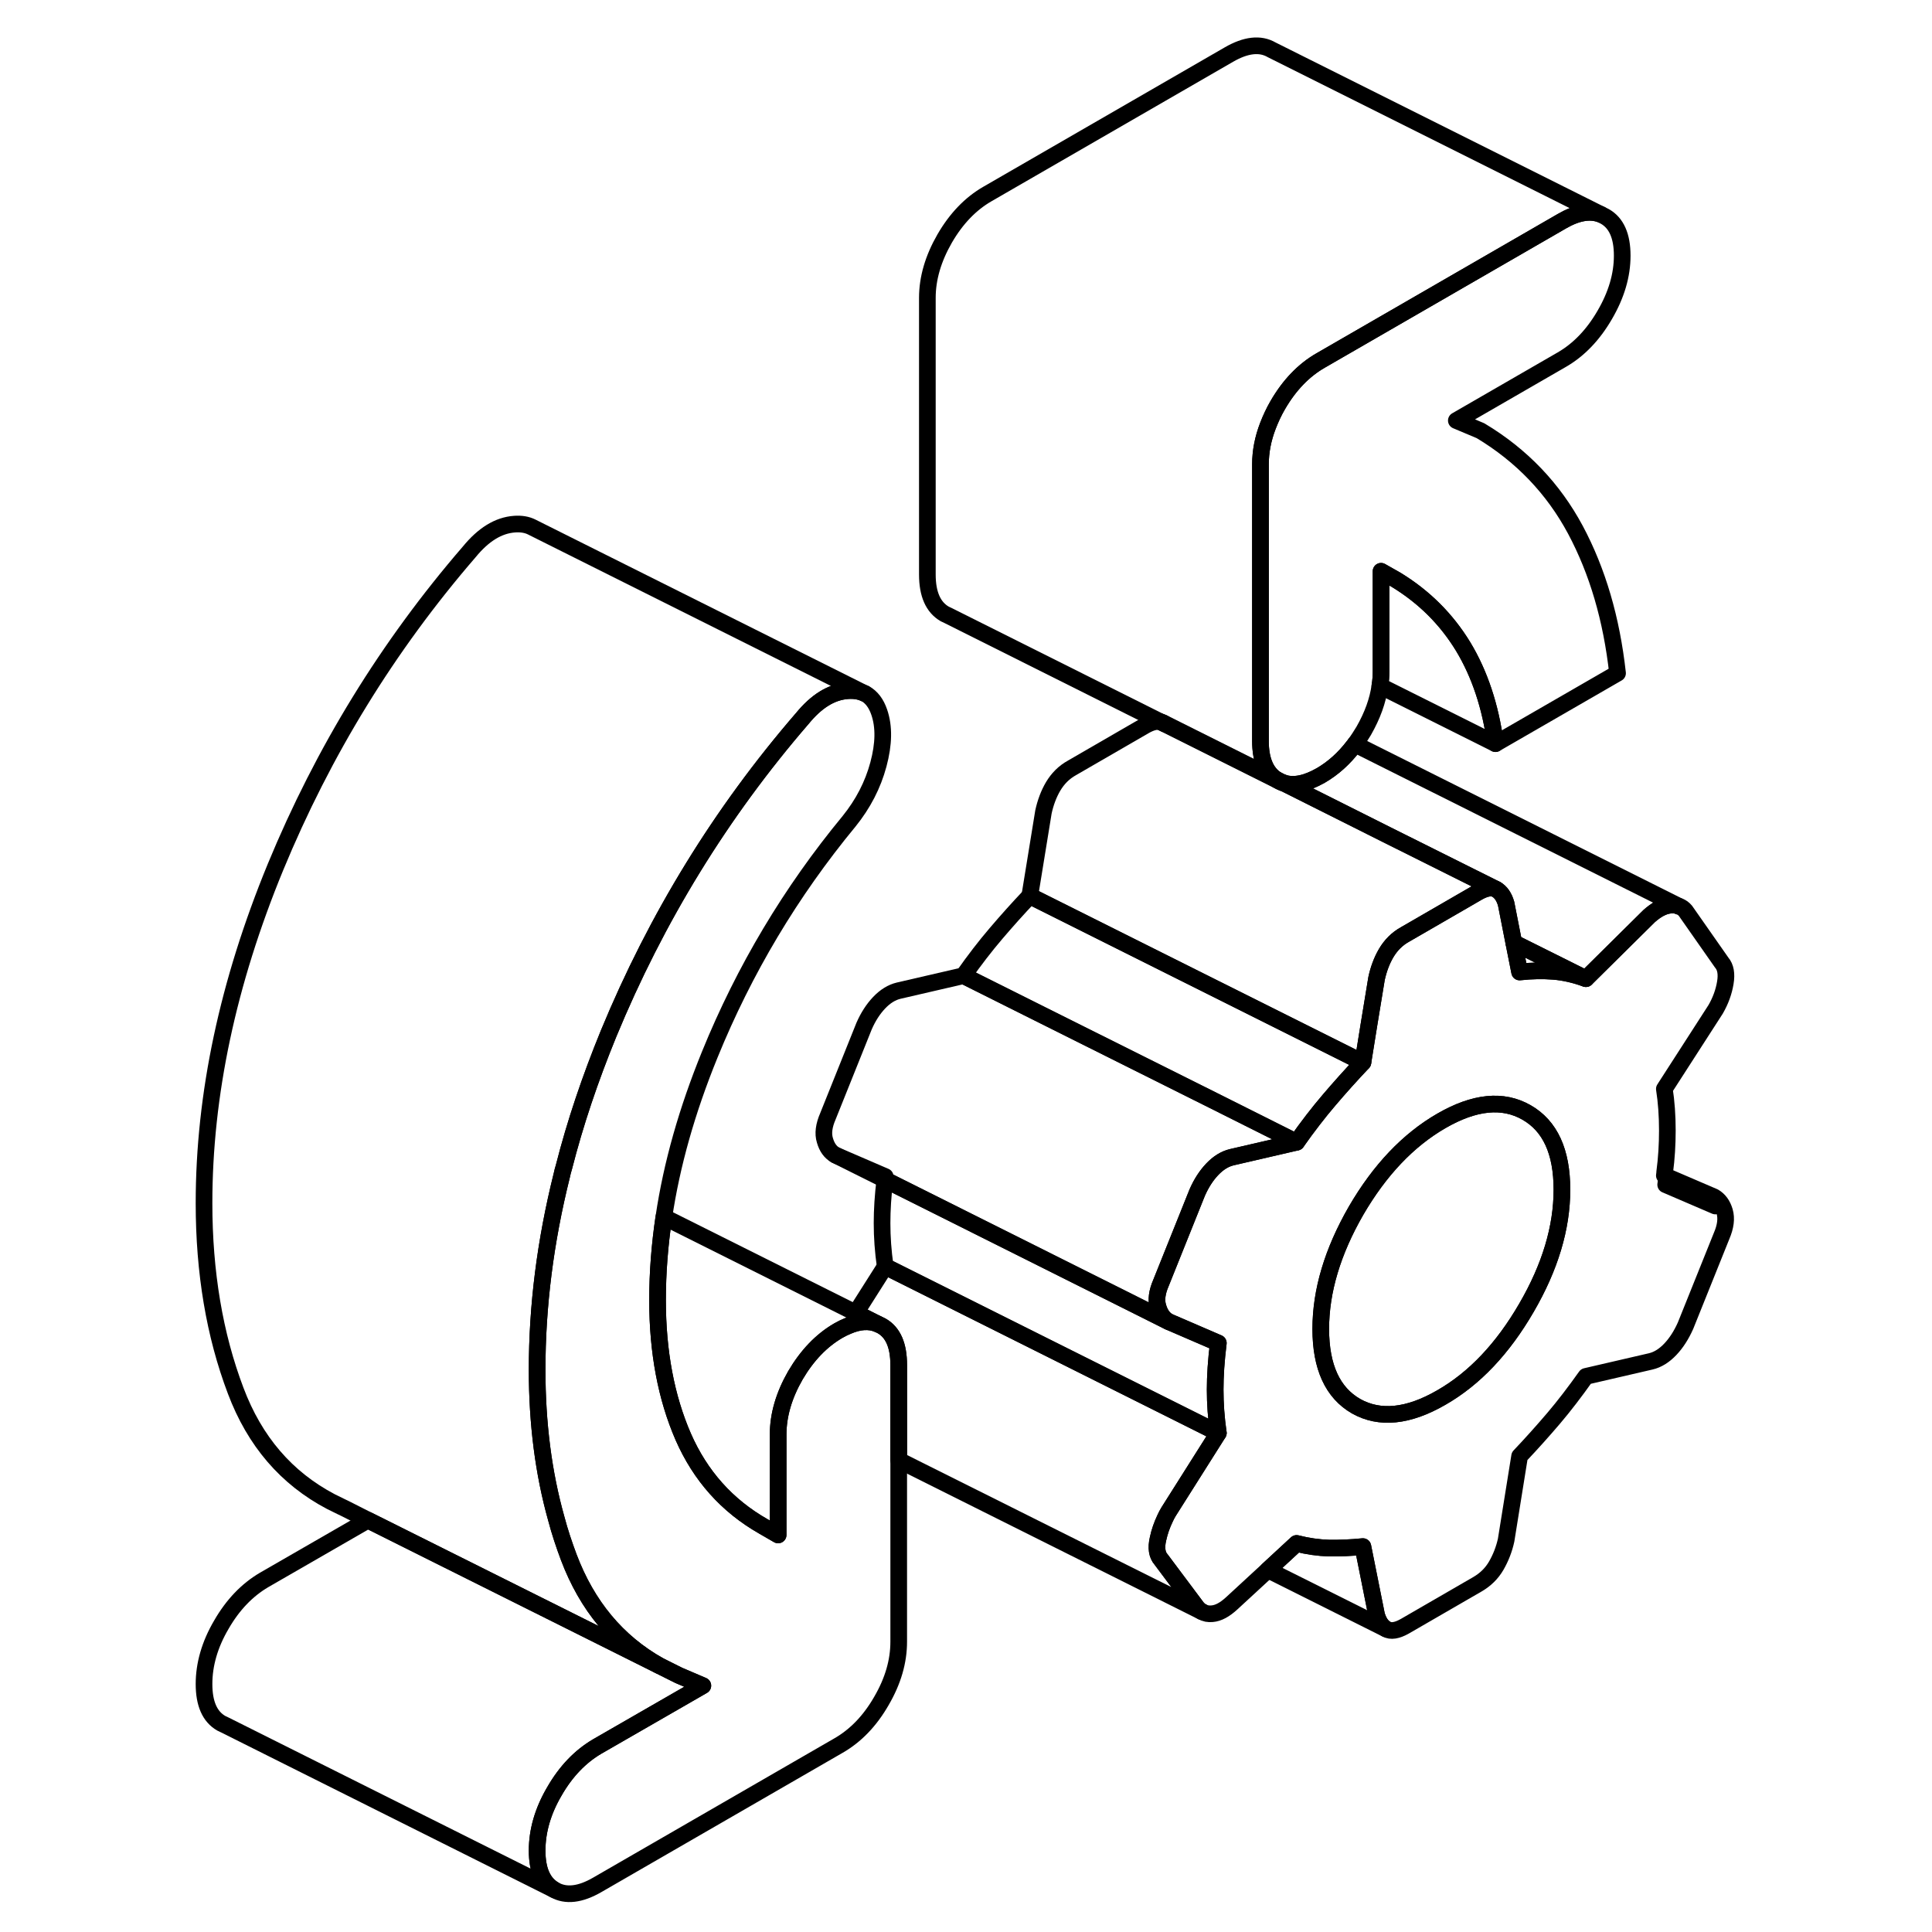 <svg width="48" height="48" viewBox="0 0 96 116" fill="none" xmlns="http://www.w3.org/2000/svg" stroke-width="1px"
     stroke-linecap="round" stroke-linejoin="round">
    <path d="M66.62 46.79C66.62 46.79 66.69 46.84 66.72 46.86C66.81 46.91 66.91 46.96 67.01 46.99L66.62 46.79Z" stroke="currentColor" stroke-linejoin="round"/>
    <path d="M42.71 79.5C42.19 79.28 41.58 79.32 40.89 79.62C40.72 79.69 40.53 79.78 40.34 79.89C39.32 80.48 38.461 81.38 37.761 82.57C37.071 83.77 36.721 84.96 36.721 86.13V92.16L35.821 91.64C33.651 90.4 32.05 88.61 31.02 86.26C30 83.91 29.48 81.18 29.48 78.06C29.48 76.42 29.61 74.75 29.86 73.07L41.38 78.83L42.71 79.5Z" stroke="currentColor" stroke-linejoin="round"/>
    <path d="M43.96 81.96V98.57C43.96 99.75 43.62 100.93 42.92 102.13C42.23 103.33 41.37 104.22 40.34 104.81L25.86 113.17C24.84 113.76 23.98 113.86 23.29 113.47C22.59 113.07 22.25 112.28 22.25 111.11C22.25 109.94 22.59 108.74 23.29 107.55C23.98 106.35 24.84 105.46 25.86 104.86L32.2 101.21L30.75 100.59L29.57 100C27.05 98.58 25.25 96.41 24.15 93.5C23.87 92.75 23.61 91.98 23.4 91.18C22.63 88.44 22.25 85.46 22.25 82.24C22.25 78.42 22.74 74.54 23.73 70.57C23.76 70.41 23.81 70.24 23.86 70.07C24.53 67.44 25.43 64.77 26.54 62.06C29.41 55.11 33.28 48.8 38.17 43.14C39.02 42.1 39.92 41.54 40.89 41.47C41.29 41.44 41.64 41.5 41.92 41.64H41.94C42.33 41.86 42.61 42.23 42.79 42.76C43.09 43.63 43.07 44.67 42.74 45.9C42.41 47.13 41.82 48.27 40.98 49.31C37.48 53.55 34.69 58.22 32.61 63.33C31.25 66.67 30.33 69.91 29.86 73.07C29.61 74.75 29.48 76.42 29.48 78.06C29.48 81.18 30 83.91 31.02 86.26C32.05 88.61 33.65 90.4 35.82 91.64L36.72 92.16V86.13C36.72 84.96 37.07 83.77 37.76 82.57C38.46 81.38 39.32 80.48 40.34 79.89C40.53 79.78 40.72 79.69 40.89 79.62C41.58 79.32 42.19 79.28 42.71 79.5L42.92 79.6C43.62 79.99 43.96 80.78 43.96 81.96Z" stroke="currentColor" stroke-linejoin="round"/>
    <path d="M84.59 31.81C85.92 34.3 86.76 37.17 87.12 40.42L79.79 44.65C79.49 42.41 78.84 40.46 77.85 38.82C76.85 37.18 75.51 35.84 73.82 34.81L72.92 34.3V40.32C72.92 40.61 72.9 40.89 72.85 41.18C72.73 42.07 72.4 42.97 71.88 43.88C71.71 44.16 71.54 44.43 71.35 44.68C71.33 44.72 71.3 44.75 71.27 44.79C70.7 45.54 70.04 46.13 69.3 46.56C68.42 47.06 67.67 47.21 67.04 47H67.01L66.62 46.79C66 46.38 65.68 45.61 65.68 44.5V27.88C65.68 27.11 65.83 26.34 66.13 25.56C66.29 25.15 66.48 24.73 66.72 24.32C67.41 23.13 68.27 22.23 69.3 21.64L83.78 13.28C84.68 12.76 85.46 12.62 86.11 12.87L86.35 12.99C87.05 13.38 87.4 14.17 87.4 15.35C87.4 16.53 87.05 17.71 86.35 18.91C85.66 20.1 84.8 21 83.78 21.59L77.44 25.25L78.89 25.86C81.36 27.34 83.26 29.33 84.59 31.81Z" stroke="currentColor" stroke-linejoin="round"/>
    <path d="M59.84 43.4C59.79 43.38 59.74 43.36 59.68 43.34L59.92 43.46C59.92 43.46 59.87 43.42 59.84 43.4Z" stroke="currentColor" stroke-linejoin="round"/>
    <path d="M62.96 83.44C62.96 84.28 63.02 85.14 63.15 86.04L43.15 76.04C43.02 75.14 42.96 74.28 42.96 73.44C42.96 72.66 43.01 71.8 43.13 70.83L60.16 79.35L60.88 79.66L63.15 80.64C63.02 81.68 62.96 82.61 62.96 83.44Z" stroke="currentColor" stroke-linejoin="round"/>
    <path d="M62.17 96.77L43.96 87.67V81.96C43.96 80.78 43.62 79.99 42.92 79.6L42.71 79.5L41.38 78.83L43.15 76.04L63.15 86.04L60.16 90.77C60.08 90.9 60.01 91.04 59.95 91.17C59.76 91.57 59.62 91.97 59.53 92.39C59.4 92.94 59.47 93.36 59.71 93.63L61.88 96.53C61.97 96.63 62.06 96.72 62.17 96.77Z" stroke="currentColor" stroke-linejoin="round"/>
    <path d="M92.91 71.86L89.93 70.58C89.94 70.51 89.95 70.45 89.95 70.38C90.06 69.55 90.11 68.71 90.11 67.88C90.11 66.98 90.05 66.15 89.93 65.38L93.01 60.6C93.31 60.08 93.5 59.55 93.59 59.01C93.68 58.47 93.61 58.07 93.37 57.79L91.2 54.69C91.09 54.56 90.97 54.47 90.83 54.42H90.8C90.64 54.34 90.45 54.32 90.25 54.35C89.85 54.4 89.45 54.62 89.02 55L85.22 58.76C84.56 58.52 83.91 58.37 83.28 58.32C82.64 58.27 81.97 58.28 81.24 58.36L80.89 56.6L80.43 54.26C80.31 53.84 80.11 53.56 79.84 53.4C79.57 53.25 79.19 53.31 78.71 53.59L76.93 54.62L74.37 56.1C73.88 56.37 73.51 56.75 73.23 57.22C72.96 57.68 72.77 58.2 72.65 58.75L72.19 61.55L71.83 63.79C71.11 64.55 70.43 65.31 69.8 66.05C69.16 66.8 68.51 67.64 67.85 68.58L63.96 69.48C63.54 69.58 63.15 69.82 62.78 70.21C62.42 70.59 62.12 71.06 61.88 71.61L59.71 77.02C59.47 77.57 59.4 78.06 59.53 78.47C59.65 78.89 59.86 79.18 60.16 79.35L60.88 79.66L63.15 80.64C63.02 81.68 62.96 82.61 62.96 83.44C62.96 84.27 63.02 85.14 63.15 86.04L60.16 90.77C60.08 90.9 60.01 91.04 59.95 91.17C59.76 91.57 59.62 91.97 59.53 92.39C59.4 92.94 59.47 93.36 59.71 93.63L61.88 96.53C61.97 96.63 62.06 96.72 62.17 96.77H62.19C62.36 96.88 62.56 96.91 62.78 96.89C63.15 96.86 63.54 96.65 63.96 96.26L66.13 94.26L67.85 92.67C68.51 92.84 69.16 92.93 69.8 92.95C70.43 92.96 71.11 92.93 71.83 92.86L72.65 96.96C72.77 97.37 72.96 97.66 73.23 97.81C73.51 97.97 73.88 97.91 74.37 97.63L78.71 95.12C79.19 94.84 79.57 94.47 79.84 94C80.11 93.53 80.31 93.02 80.43 92.47L81.24 87.43C81.97 86.66 82.64 85.91 83.28 85.16C83.91 84.42 84.56 83.57 85.22 82.64L89.11 81.74C89.54 81.64 89.93 81.39 90.29 81.01C90.65 80.63 90.95 80.16 91.2 79.6L93.37 74.2C93.61 73.64 93.67 73.16 93.55 72.74C93.43 72.33 93.22 72.04 92.91 71.86ZM81.65 78.52C80.23 80.97 78.53 82.77 76.54 83.91C74.55 85.06 72.84 85.23 71.42 84.43C70.01 83.62 69.3 82.07 69.3 79.79C69.3 77.51 70.01 75.14 71.42 72.69C72.84 70.25 74.55 68.45 76.54 67.3C78.53 66.15 80.23 65.98 81.65 66.79C83.07 67.6 83.78 69.14 83.78 71.43C83.78 73.72 83.07 76.08 81.65 78.52Z" stroke="currentColor" stroke-linejoin="round"/>
    <path d="M83.781 71.43C83.781 73.71 83.071 76.08 81.651 78.52C80.231 80.97 78.531 82.77 76.541 83.91C74.551 85.06 72.841 85.23 71.421 84.43C70.011 83.62 69.301 82.07 69.301 79.79C69.301 77.51 70.011 75.14 71.421 72.69C72.841 70.25 74.551 68.45 76.541 67.3C78.531 66.15 80.231 65.98 81.651 66.79C83.071 67.6 83.781 69.14 83.781 71.43Z" stroke="currentColor" stroke-linejoin="round"/>
    <path d="M67.85 68.58L63.96 69.48C63.54 69.58 63.15 69.82 62.78 70.21C62.42 70.59 62.12 71.06 61.88 71.61L59.71 77.02C59.47 77.57 59.4 78.06 59.53 78.47C59.65 78.89 59.86 79.18 60.16 79.35L43.13 70.83C43.13 70.77 43.14 70.7 43.15 70.64L40.16 69.35C39.86 69.18 39.65 68.89 39.53 68.47C39.4 68.06 39.47 67.57 39.71 67.02L41.88 61.61C42.12 61.06 42.42 60.59 42.78 60.21C43.15 59.82 43.54 59.58 43.96 59.48L47.85 58.58L52.57 60.94L62.84 66.07L67.85 68.58Z" stroke="currentColor" stroke-linejoin="round"/>
    <path d="M71.83 63.79C71.11 64.55 70.43 65.31 69.8 66.05C69.16 66.8 68.51 67.64 67.85 68.58L62.84 66.07L52.57 60.94L47.85 58.58C48.51 57.64 49.16 56.8 49.8 56.05C50.43 55.31 51.11 54.55 51.83 53.79L57.71 56.73L63.61 59.68L71.83 63.79Z" stroke="currentColor" stroke-linejoin="round"/>
    <path d="M86.11 12.87C85.46 12.62 84.68 12.76 83.78 13.28L69.3 21.64C68.27 22.23 67.41 23.13 66.72 24.32C66.48 24.73 66.29 25.15 66.13 25.56C65.83 26.34 65.68 27.11 65.68 27.88V44.5C65.68 45.61 66 46.38 66.62 46.79L59.84 43.4C59.79 43.38 59.74 43.36 59.68 43.34L46.93 36.96L46.72 36.86C46.03 36.46 45.68 35.67 45.68 34.5V17.88C45.68 16.71 46.03 15.52 46.72 14.32C47.41 13.13 48.27 12.23 49.3 11.64L63.78 3.28C64.8 2.69 65.66 2.59 66.35 2.99L86.11 12.87Z" stroke="currentColor" stroke-linejoin="round"/>
    <path d="M79.79 44.65L72.85 41.18C72.9 40.89 72.92 40.61 72.92 40.32V34.3L73.82 34.81C75.51 35.84 76.85 37.18 77.85 38.82C78.84 40.46 79.49 42.41 79.79 44.65Z" stroke="currentColor" stroke-linejoin="round"/>
    <path d="M41.92 41.64C41.64 41.5 41.29 41.44 40.89 41.47C39.92 41.54 39.02 42.1 38.17 43.14C33.28 48.8 29.41 55.11 26.54 62.06C25.43 64.77 24.53 67.44 23.86 70.07C23.81 70.24 23.76 70.41 23.73 70.57C22.74 74.54 22.25 78.42 22.25 82.24C22.25 85.46 22.63 88.44 23.4 91.18C23.61 91.98 23.87 92.75 24.15 93.5C25.25 96.41 27.05 98.58 29.57 100L19.8 95.12L12.09 91.27L10.75 90.59L10.48 90.46L9.87 90.16C7.19 88.75 5.29 86.53 4.15 83.5C2.88 80.15 2.25 76.39 2.25 72.24C2.25 65.73 3.68 59.01 6.54 52.06C9.41 45.11 13.28 38.8 18.17 33.14C19.02 32.1 19.92 31.54 20.89 31.47C21.29 31.44 21.64 31.5 21.92 31.64L41.92 41.64Z" stroke="currentColor" stroke-linejoin="round"/>
    <path d="M32.2 101.21L25.86 104.86C24.84 105.46 23.98 106.35 23.29 107.55C22.59 108.74 22.25 109.93 22.25 111.11C22.25 112.29 22.59 113.07 23.29 113.47L3.5 103.57L3.29 103.47C2.59 103.07 2.25 102.28 2.25 101.11C2.25 99.94 2.59 98.74 3.29 97.55C3.98 96.35 4.84 95.46 5.86 94.86L12.09 91.27L19.8 95.12L29.57 100L30.75 100.59L32.2 101.21Z" stroke="currentColor" stroke-linejoin="round"/>
    <path d="M79.84 53.4C79.57 53.25 79.19 53.31 78.71 53.59L76.93 54.62L74.37 56.1C73.88 56.37 73.51 56.75 73.23 57.22C72.96 57.68 72.77 58.2 72.65 58.75L72.19 61.55L71.83 63.79L63.61 59.68L57.71 56.73L51.83 53.79L52.65 48.75C52.77 48.2 52.96 47.68 53.23 47.22C53.51 46.75 53.88 46.37 54.37 46.1L58.71 43.59C59.11 43.36 59.43 43.28 59.68 43.34L59.92 43.46L66.72 46.86C66.81 46.91 66.91 46.96 67.01 46.99H67.04L73.25 50.11L79.84 53.4Z" stroke="currentColor" stroke-linejoin="round"/>
    <path d="M43.13 70.83L40.16 69.35" stroke="currentColor" stroke-linejoin="round"/>
    <path d="M73.23 97.81L66.13 94.26L67.85 92.67C68.51 92.84 69.16 92.93 69.8 92.95C70.43 92.96 71.11 92.93 71.83 92.86L72.65 96.96C72.77 97.37 72.96 97.66 73.23 97.81Z" stroke="currentColor" stroke-linejoin="round"/>
    <path d="M85.22 58.76C84.56 58.52 83.91 58.37 83.28 58.32C82.64 58.27 81.97 58.28 81.24 58.36L80.89 56.6L85.22 58.76Z" stroke="currentColor" stroke-linejoin="round"/>
    <path d="M90.8 54.41C90.64 54.34 90.45 54.32 90.25 54.35C89.85 54.4 89.45 54.62 89.02 55L85.22 58.76L80.89 56.6L80.43 54.26C80.31 53.84 80.11 53.56 79.84 53.4L73.25 50.11L67.04 47C67.67 47.21 68.42 47.06 69.3 46.56C70.04 46.13 70.7 45.54 71.27 44.79C71.3 44.75 71.33 44.72 71.35 44.68L90.8 54.41Z" stroke="currentColor" stroke-linejoin="round"/>
    <path d="M92.99 72.41L90.01 71.13C90.02 71.06 90.03 71 90.03 70.93L92.99 72.41Z" stroke="currentColor" stroke-linejoin="round"/>
</svg>